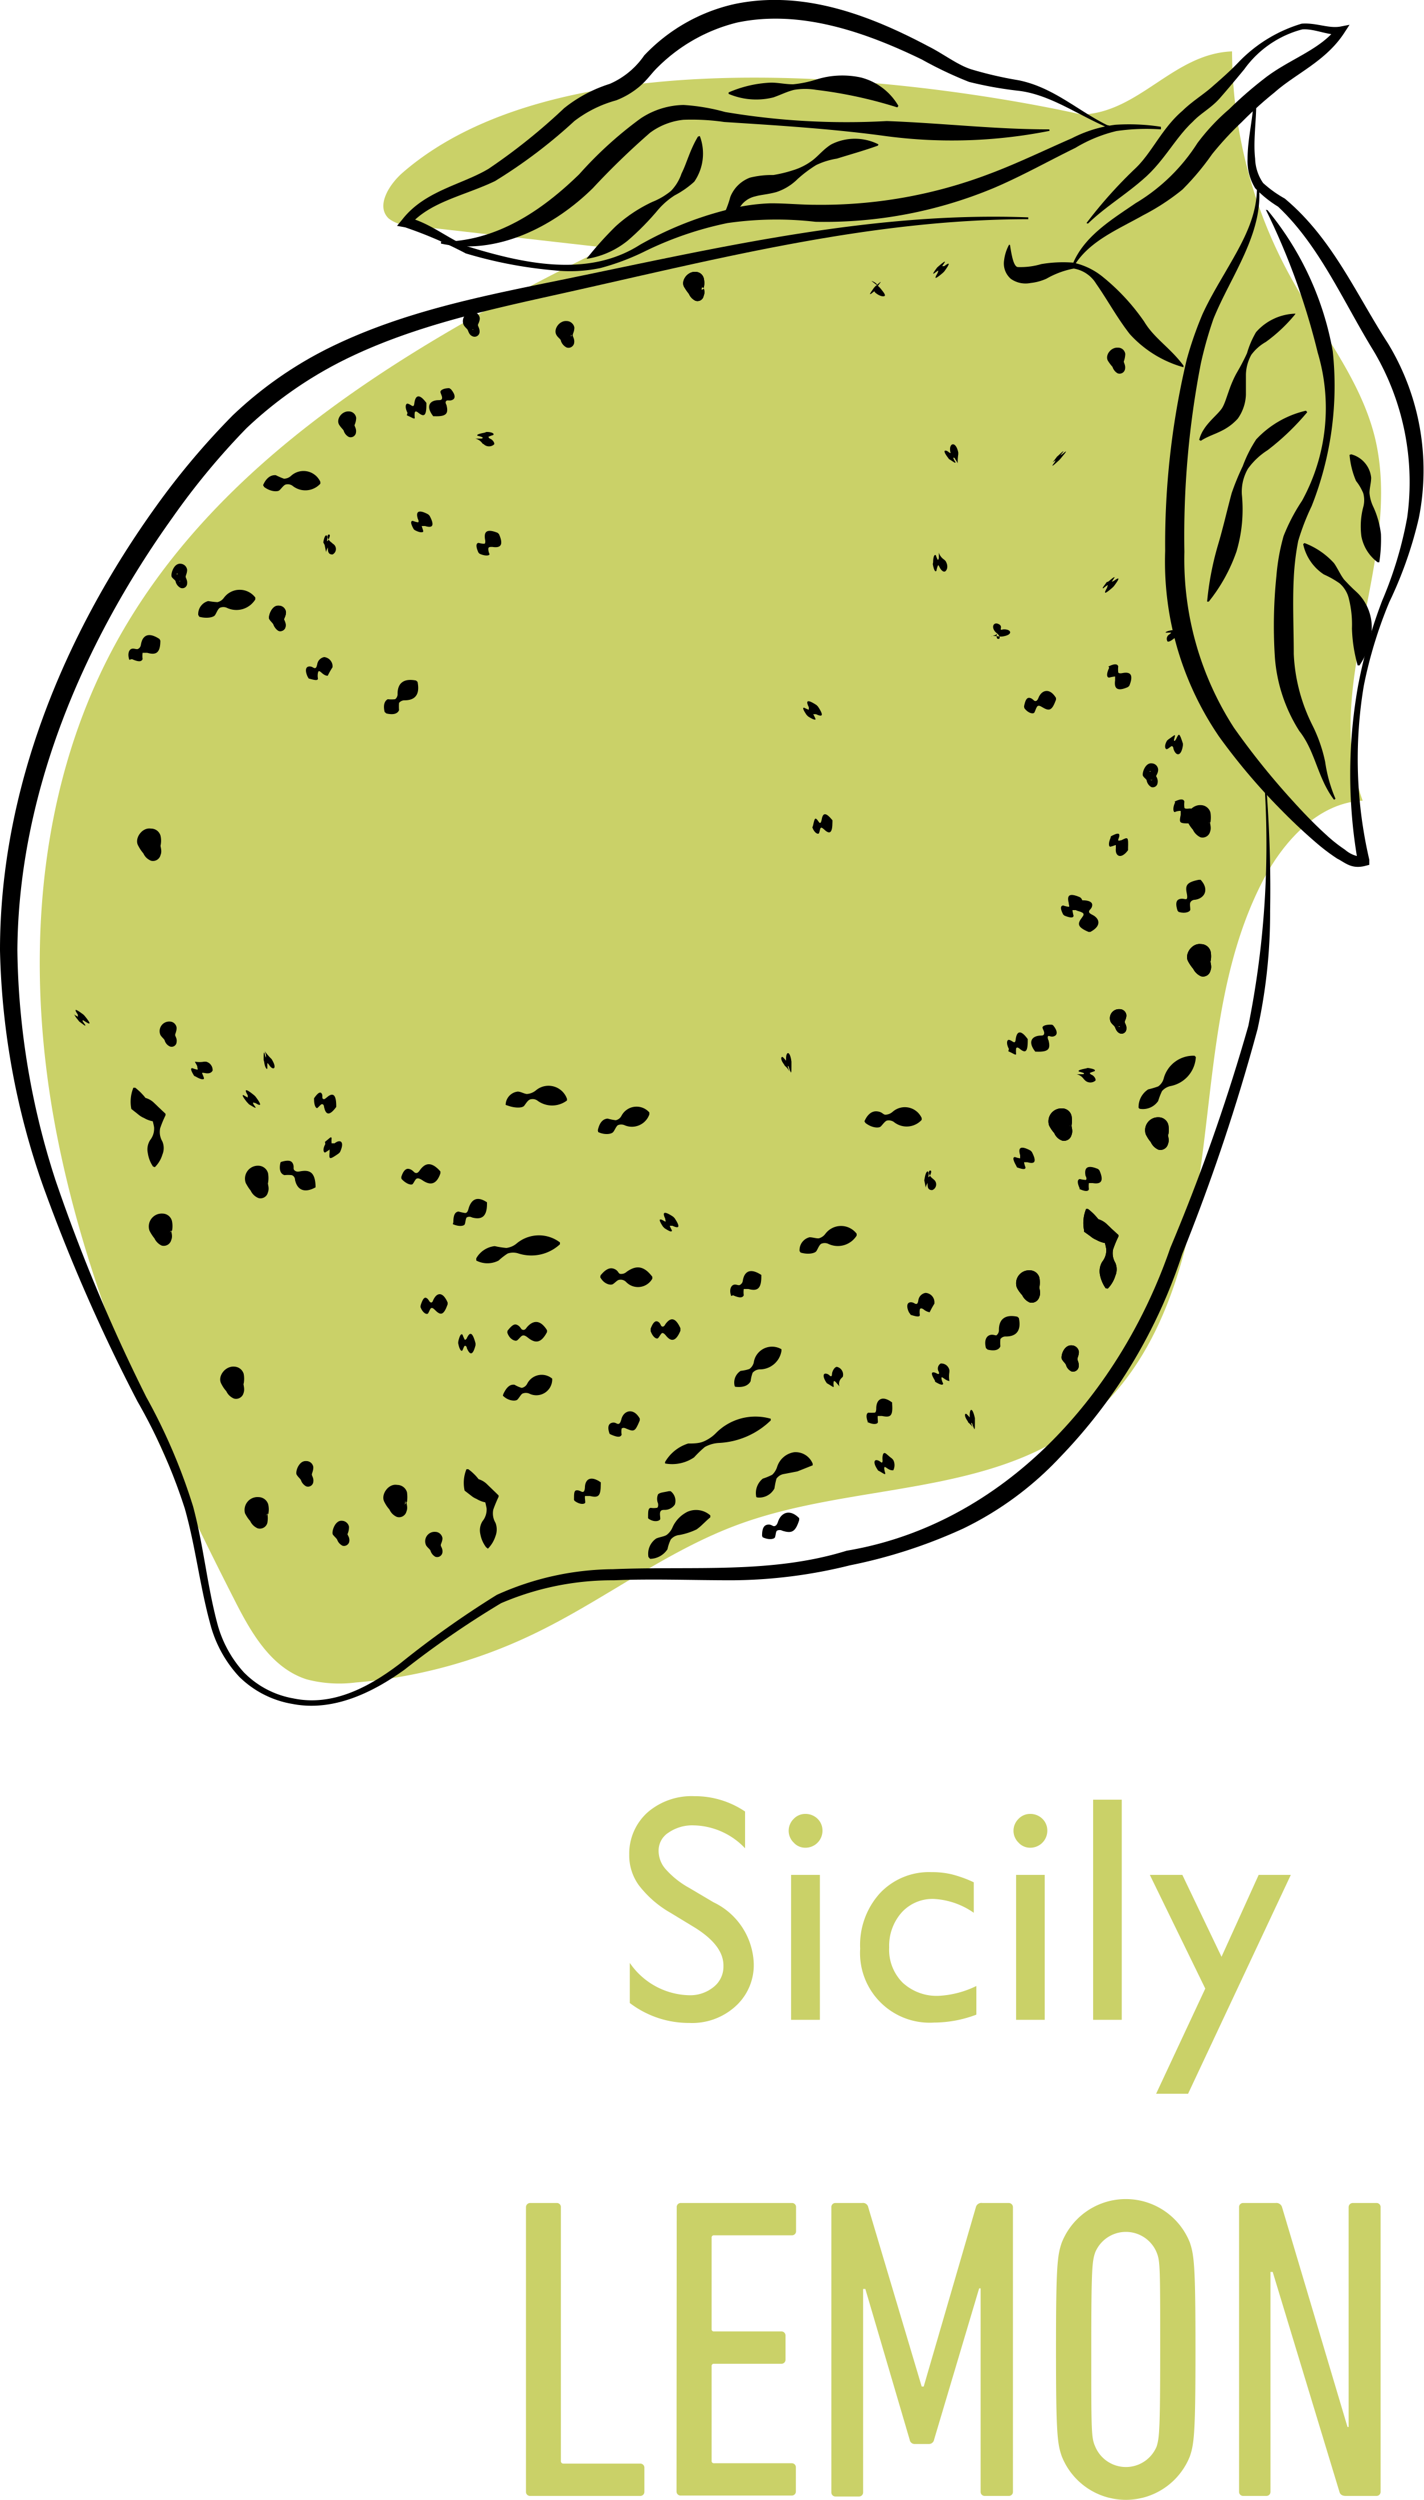 <svg xmlns="http://www.w3.org/2000/svg" viewBox="0 0 77.08 135.25"><defs><style>.cls-1{fill:#cad168;}</style></defs><g id="Layer_2" data-name="Layer 2"><g id="Ingredients_Map" data-name="Ingredients Map"><path class="cls-1" d="M74.41,23.62c-.79-3.14-2.93-5.72-4.5-8.54a25.48,25.48,0,0,1-3.22-12.3c-3.18.12-5,3.3-8.14,3.42,0,0-26-6.15-36.73,3.12-.76.65-1.5,1.84-.77,2.51a1.81,1.81,0,0,0,1.07.36L32.8,13.4C22.33,18.57,11.56,24.84,6.08,35.15c-4.21,7.94-4.73,17.44-3,26.26s5.5,17.08,9.58,25.09c.91,1.8,2,3.74,3.94,4.36a6.94,6.94,0,0,0,2.65.17,27.37,27.37,0,0,0,9.5-2.56c3.85-1.82,7.25-4.54,11.25-6,6.18-2.26,13.6-1.48,18.74-5.58,4.1-3.28,5.59-8.8,6.29-14s.92-10.63,3.35-15.28c1.12-2.13,3-4.18,5.38-4.29C71.48,37.07,76,30.06,74.41,23.62Z"/><path class="cls-1" d="M37.61,104.29l-1.3-.79A5.75,5.75,0,0,1,34.58,102a2.75,2.75,0,0,1-.52-1.66,3,3,0,0,1,1-2.29,3.65,3.65,0,0,1,2.53-.87,4.85,4.85,0,0,1,2.74.83V100a3.93,3.93,0,0,0-2.77-1.24,2.27,2.27,0,0,0-1.37.39,1.15,1.15,0,0,0-.54,1,1.5,1.5,0,0,0,.4,1,4.78,4.78,0,0,0,1.27,1l1.3.77a3.82,3.82,0,0,1,2.18,3.31,3,3,0,0,1-1,2.33,3.49,3.49,0,0,1-2.49.89,5.27,5.27,0,0,1-3.22-1.08v-2.17a4,4,0,0,0,3.2,1.75,2,2,0,0,0,1.33-.44,1.4,1.4,0,0,0,.54-1.12C39.18,105.63,38.65,104.94,37.61,104.29Z"/><path class="cls-1" d="M43.59,98.14a.93.93,0,0,1,.66.26.88.88,0,0,1,.27.65.92.92,0,0,1-.93.92.84.84,0,0,1-.63-.28.89.89,0,0,1-.27-.64.9.9,0,0,1,.27-.64A.86.86,0,0,1,43.59,98.14Zm-.77,3.3h1.56v7.84H42.82Z"/><path class="cls-1" d="M52.85,107.45V109a6.52,6.52,0,0,1-2.29.43,3.77,3.77,0,0,1-4-4,4.17,4.17,0,0,1,1.07-3,3.65,3.65,0,0,1,2.8-1.14,4.49,4.49,0,0,1,1.09.12,6.55,6.55,0,0,1,1.19.43v1.65a4.13,4.13,0,0,0-2.18-.75,2.25,2.25,0,0,0-1.73.74,2.72,2.72,0,0,0-.67,1.88,2.52,2.52,0,0,0,.73,1.91,2.71,2.71,0,0,0,2,.71A5.24,5.24,0,0,0,52.85,107.45Z"/><path class="cls-1" d="M55.76,98.14a.93.93,0,0,1,.66.26.88.88,0,0,1,.27.65.92.92,0,0,1-.93.92.84.84,0,0,1-.63-.28.89.89,0,0,1-.27-.64.9.9,0,0,1,.27-.64A.86.86,0,0,1,55.76,98.14Zm-.76,3.3h1.55v7.84H55Z"/><path class="cls-1" d="M59.17,97.37h1.55v11.91H59.17Z"/><path class="cls-1" d="M68.13,101.44h1.74l-5.56,11.84H62.58l2.66-5.69-3-6.15H64l2.12,4.43Z"/><path class="cls-1" d="M28.47,119.43a.23.23,0,0,1,.24-.24h1.42a.22.22,0,0,1,.23.24v13.72a.13.13,0,0,0,.14.14h4.15a.22.22,0,0,1,.23.23v1.29a.22.22,0,0,1-.23.23H28.71a.22.22,0,0,1-.24-.23Z"/><path class="cls-1" d="M36.63,119.43a.22.22,0,0,1,.23-.24h6a.22.22,0,0,1,.23.24v1.28a.22.22,0,0,1-.23.23H38.66a.12.12,0,0,0-.14.14V126a.12.12,0,0,0,.14.14h3.63a.22.22,0,0,1,.23.23v1.29a.22.22,0,0,1-.23.23H38.66a.12.12,0,0,0-.14.14v5.1a.12.12,0,0,0,.14.14h4.19a.22.22,0,0,1,.23.23v1.29a.22.22,0,0,1-.23.23h-6a.22.22,0,0,1-.23-.23Z"/><path class="cls-1" d="M45,119.43a.22.22,0,0,1,.23-.24h1.44a.29.29,0,0,1,.33.24l2.89,9.69H50l2.82-9.69a.31.31,0,0,1,.35-.24h1.42a.23.23,0,0,1,.24.24v15.38a.22.22,0,0,1-.24.23H53.31a.22.22,0,0,1-.23-.23v-11H53L50.56,132a.28.28,0,0,1-.27.23h-.77a.27.27,0,0,1-.28-.23l-2.4-8.16h-.12v11a.22.22,0,0,1-.23.23H45.23a.22.22,0,0,1-.23-.23Z"/><path class="cls-1" d="M57.47,132.89c-.24-.69-.31-1.28-.31-5.77s.07-5.08.31-5.78a3.73,3.73,0,0,1,6.94,0c.23.7.3,1.28.3,5.78s-.07,5.08-.3,5.77a3.73,3.73,0,0,1-6.94,0Zm5.14-.53c.14-.47.19-.82.19-5.24s0-4.78-.19-5.25a1.8,1.8,0,0,0-3.33,0c-.16.47-.21.82-.21,5.25s0,4.77.21,5.24a1.8,1.8,0,0,0,3.33,0Z"/><path class="cls-1" d="M67.07,119.43a.22.22,0,0,1,.23-.24h1.75a.32.32,0,0,1,.35.24l3.54,11.88H73V119.43a.23.23,0,0,1,.24-.24H74.5a.22.22,0,0,1,.23.24v15.38a.22.22,0,0,1-.23.23H72.85c-.19,0-.31-.07-.35-.23l-3.61-11.89h-.12v11.89a.22.22,0,0,1-.23.23H67.3a.22.22,0,0,1-.23-.23Z"/><path d="M68.57,42.9c.15,2.12.22,4.26.18,6.4a29.25,29.25,0,0,1-.68,6.38A107.63,107.63,0,0,1,64,67.83a28.54,28.54,0,0,1-6.61,11,17.8,17.8,0,0,1-5.23,3.86,27.72,27.72,0,0,1-6.15,2,27,27,0,0,1-6.39.81c-2.15,0-4.28-.09-6.39,0a15.24,15.24,0,0,0-6.11,1.24,50.72,50.72,0,0,0-5.23,3.6c-1.71,1.23-3.85,2.28-6.06,1.85a5.36,5.36,0,0,1-2.89-1.48,6.66,6.66,0,0,1-1.56-2.85c-.57-2.09-.8-4.21-1.38-6.25a30.32,30.32,0,0,0-2.56-5.79A95.14,95.14,0,0,1,2.3,64.08,40.93,40.93,0,0,1,0,51.42c0-8.71,3.45-17.06,8.43-24a40.78,40.78,0,0,1,4.17-4.95A21.23,21.23,0,0,1,18,18.73c3.93-1.9,8.19-2.73,12.35-3.58,8.31-1.7,16.74-3.72,25.31-3.39v.1c-8.55,0-16.85,2.15-25.16,4-4.15.92-8.34,1.82-12.08,3.72a21.83,21.83,0,0,0-5.08,3.59,39.3,39.3,0,0,0-4,4.83C4.44,34.85,1,43,.94,51.42A41.79,41.79,0,0,0,3,63.84,93.94,93.94,0,0,0,7.92,75.59a31.31,31.31,0,0,1,2.53,5.91c.56,2.08.76,4.23,1.29,6.25a6.35,6.35,0,0,0,1.45,2.72,4.94,4.94,0,0,0,2.69,1.42C18,92.34,20,91.27,21.66,90a51.79,51.79,0,0,1,5.23-3.71,15.52,15.52,0,0,1,6.3-1.39c4.3-.18,8.55.27,12.64-1,8.52-1.43,14.79-8.46,17.52-16.39a105.85,105.85,0,0,0,4.22-12,49.7,49.7,0,0,0,.9-12.67Z"/><path d="M54.67,13.25c.08.52.19,1.19.43,1.2a4,4,0,0,0,1.26-.16,7,7,0,0,1,1.73-.08,3.79,3.79,0,0,1,1.59.76,11.5,11.5,0,0,1,2.26,2.44c.53.89,1.42,1.42,2.12,2.37l0,.09a6.15,6.15,0,0,1-2.91-1.8c-.7-.9-1.2-1.84-1.81-2.71a1.76,1.76,0,0,0-1.22-.83,4.79,4.79,0,0,0-1.48.55,2.8,2.8,0,0,1-.85.23,1.38,1.38,0,0,1-1.07-.22,1.1,1.1,0,0,1-.37-1,2.36,2.36,0,0,1,.27-.85Z"/><path d="M57.91,60.89a.45.45,0,1,1-.45-.44.45.45,0,0,1,.45.44"/><path d="M58,60.89c0,.12.09.29,0,.52a.42.42,0,0,1-.51.3.72.72,0,0,1-.42-.4,2,2,0,0,1-.28-.41.7.7,0,0,1,.69-.93.52.52,0,0,1,.52.4,1.33,1.33,0,0,1,0,.52m-.09,0c0-.11-.19-.17-.3-.1s-.11.13-.1.14,0-.12-.2,0-.09.18,0,.21.21-.07.21-.14,0,0,.12,0,.3,0,.28-.12"/><path d="M62.54,42a.2.2,0,0,1-.21.2.21.21,0,0,1-.22-.2.22.22,0,1,1,.43,0"/><path d="M62.58,42s.12.17.08.36a.26.26,0,0,1-.35.22.54.54,0,0,1-.24-.34c0-.08-.13-.14-.2-.26s.11-.72.47-.68a.36.36,0,0,1,.35.34c0,.19-.11.31-.11.36m-.09,0c0-.06-.16-.06-.23,0s0,.2.06.22.25-.26,0-.27-.12,0-.09,0,.1-.15.06-.21-.11,0,0,.11.23.12.21.06"/><path d="M60.79,19.55a.28.28,0,0,1-.27.27.27.27,0,0,1-.28-.27.26.26,0,0,1,.28-.26.27.27,0,0,1,.27.26"/><path d="M60.83,19.56c0,.07.1.2.07.39a.3.3,0,0,1-.4.25.6.6,0,0,1-.28-.35,2.28,2.28,0,0,1-.23-.3c-.21-.3.13-.77.52-.74a.39.39,0,0,1,.4.34,1.32,1.32,0,0,1-.08.41m-.09,0c0-.08-.17-.08-.24,0s0,.17,0,.19.16-.21,0-.21-.11.07-.06.08.13-.13.1-.19-.11,0,0,.09.25.09.23,0"/><path d="M58.27,73.54a.29.29,0,0,1-.28.28.28.28,0,0,1-.26-.28.27.27,0,0,1,.26-.27.28.28,0,0,1,.28.27"/><path d="M58.32,73.54c0,.07.1.21.07.4a.31.31,0,0,1-.39.26.56.56,0,0,1-.3-.36c-.05-.1-.14-.16-.22-.3s.09-.78.53-.75a.4.4,0,0,1,.39.35c0,.2-.09.33-.08.4m-.09,0c0-.07-.17-.07-.25,0s0,.18,0,.19.18-.22,0-.21-.11.09-.06.1.12-.13.08-.2-.09,0,0,.09.25.09.24,0"/><path d="M21.93,81.26a.43.43,0,0,1-.44.43.44.44,0,0,1-.45-.43.45.45,0,0,1,.45-.44.44.44,0,0,1,.44.44"/><path d="M22,81.26c0,.12.09.3,0,.52a.41.41,0,0,1-.52.29.78.78,0,0,1-.4-.4,1.8,1.8,0,0,1-.28-.42c-.2-.38.22-1,.7-.91a.55.55,0,0,1,.53.4,1.8,1.8,0,0,1,0,.52m-.09,0c0-.11-.19-.17-.3-.1s-.1.13-.1.14,0-.13-.2,0-.1.17,0,.2.2-.08.22-.14,0,0,.12.05.29,0,.28-.11"/><path d="M23.81,83.61a.24.24,0,0,1-.24.24.24.24,0,1,1,0-.48.24.24,0,0,1,.24.24"/><path d="M23.86,83.61c0,.06.11.18.09.37a.29.29,0,0,1-.38.25.56.56,0,0,1-.27-.34c-.05-.09-.14-.14-.23-.27a.51.51,0,0,1,.49-.74.4.4,0,0,1,.39.34c0,.19-.1.32-.09.39m-.09,0c0-.07-.17-.07-.24,0s0,.18,0,.2a.12.12,0,1,0,0-.24c-.08,0-.11.07-.07.07s.12-.13.07-.2-.12,0,0,.1.24.09.23,0"/><path d="M9.44,56a.25.25,0,0,1-.26.24A.25.25,0,0,1,8.94,56a.26.26,0,0,1,.24-.25.26.26,0,0,1,.26.25"/><path d="M9.48,56c0,.06.11.19.08.37a.27.27,0,0,1-.36.25.52.52,0,0,1-.29-.34c-.05-.09-.13-.14-.22-.27a.52.52,0,0,1,.5-.74.38.38,0,0,1,.37.34c0,.19-.08.32-.08.39m-.09,0c0-.07-.17-.06-.23,0s0,.18,0,.2.18-.21,0-.24-.12.07-.07.07.12-.13.06-.2-.1,0,0,.1.25.09.23,0"/><path d="M8.65,45.75a.44.44,0,0,1-.45.44.44.44,0,1,1,0-.88.44.44,0,0,1,.45.44"/><path d="M8.69,45.75c0,.11.09.29,0,.51a.42.42,0,0,1-.51.31.75.75,0,0,1-.42-.4,2,2,0,0,1-.28-.42c-.22-.37.2-1,.69-.92a.53.53,0,0,1,.52.39,1.22,1.22,0,0,1,0,.53m-.09,0c0-.12-.19-.18-.29-.1s-.1.13-.11.14,0-.14-.19,0A.12.12,0,0,0,8,46c.09,0,.2-.08.21-.15s0,0,.12,0,.3,0,.28-.11"/><path d="M38,15.54a.36.36,0,0,1-.71,0,.36.36,0,0,1,.71,0"/><path d="M38.09,15.54c0,.09.09.25,0,.46a.34.34,0,0,1-.45.27.73.73,0,0,1-.35-.37,3.14,3.14,0,0,1-.25-.36c-.21-.33.16-.86.6-.83a.46.46,0,0,1,.46.37,1.11,1.11,0,0,1,0,.46m-.09,0c0-.09-.18-.12-.27,0s-.08.16,0,.17.08-.17-.11-.13-.11.13,0,.15.17-.1.16-.17-.06,0,.05.07.27.05.26-.05"/><path d="M16.84,79.78a.26.26,0,0,1-.27.26.25.25,0,0,1-.26-.26.26.26,0,0,1,.26-.25.27.27,0,0,1,.27.25"/><path d="M16.88,79.78c0,.07.11.2.08.39a.29.29,0,0,1-.38.25.58.58,0,0,1-.29-.34c-.06-.1-.14-.15-.23-.29s.11-.77.51-.74a.38.38,0,0,1,.39.33c0,.2-.08.33-.08.4m-.09,0c0-.07-.17-.06-.24,0s0,.18,0,.19a.12.12,0,1,0,0-.23c-.08,0-.11.08-.07.09s.12-.14.08-.2-.1,0,0,.09.25.09.23,0"/><path d="M14.43,81.88a.43.43,0,0,1-.46.43.44.44,0,0,1-.45-.43.46.46,0,0,1,.45-.45.45.45,0,0,1,.46.45"/><path d="M14.47,81.88a1.37,1.37,0,0,1,0,.52.42.42,0,0,1-.52.29.8.8,0,0,1-.41-.4,1.8,1.8,0,0,1-.28-.42A.7.7,0,0,1,14,81a.55.55,0,0,1,.52.4,1.22,1.22,0,0,1,0,.53m-.09,0c0-.12-.19-.17-.29-.11s-.11.13-.12.15,0-.13-.2,0a.11.11,0,0,0,0,.2c.09,0,.21-.07.21-.14s0,0,.13,0,.3,0,.28-.11"/><path d="M18.77,83a.25.25,0,0,1-.26.25.25.25,0,0,1,0-.49.25.25,0,0,1,.26.24"/><path d="M18.81,83c0,.06.12.18.1.37a.29.29,0,0,1-.37.26.59.59,0,0,1-.29-.33c-.06-.1-.14-.15-.23-.27s.1-.78.48-.75a.4.4,0,0,1,.39.32.93.93,0,0,1-.08.4m-.09,0c0-.07-.17-.06-.23,0s0,.18,0,.2.21-.25,0-.25-.11.08-.07.08.1-.14.06-.2-.1,0,0,.1.25.09.23,0"/><path d="M13.13,74.86a.45.45,0,0,1-.9,0,.45.45,0,0,1,.9,0"/><path d="M13.18,74.86c0,.12.08.3,0,.52a.42.42,0,0,1-.51.29.79.79,0,0,1-.42-.4,1.8,1.8,0,0,1-.28-.42c-.2-.39.22-.95.71-.91a.55.55,0,0,1,.51.39,1.41,1.41,0,0,1,0,.53m-.09,0c0-.11-.19-.16-.3-.09s-.11.12-.12.14,0-.14-.19,0-.1.17,0,.2.21-.07.22-.14,0,0,.12,0,.3,0,.29-.1"/><path d="M9.23,66.58a.45.45,0,0,1-.89,0,.45.45,0,1,1,.89,0"/><path d="M9.27,66.58c0,.11.09.29,0,.51a.42.42,0,0,1-.52.3A.81.81,0,0,1,8.36,67a2.19,2.19,0,0,1-.27-.42.7.7,0,0,1,.71-.92.53.53,0,0,1,.51.41,1.37,1.37,0,0,1,0,.53m-.09,0c0-.12-.18-.18-.29-.11s-.11.12-.11.14,0-.14-.19,0a.12.12,0,0,0,0,.21c.09,0,.2-.08.21-.14s0,0,.12,0,.3,0,.28-.1"/><path d="M14.45,64a.44.44,0,0,1-.44.44.44.44,0,1,1,0-.88.44.44,0,0,1,.44.44"/><path d="M14.5,64c0,.12.09.29,0,.52a.41.41,0,0,1-.51.3.79.79,0,0,1-.42-.4,2.55,2.55,0,0,1-.27-.42.7.7,0,0,1,.69-.93.55.55,0,0,1,.52.41,1.56,1.56,0,0,1,0,.52m-.09,0c0-.11-.19-.17-.3-.1s-.1.13-.1.14,0-.13-.2,0a.12.12,0,0,0,0,.21c.09,0,.2-.07.21-.14s0,0,.11,0,.3,0,.29-.12"/><path d="M56.22,69.65a.45.45,0,0,1-.9,0,.45.45,0,0,1,.9,0"/><path d="M56.26,69.65c0,.11.09.29,0,.51a.43.43,0,0,1-.52.31.8.8,0,0,1-.41-.4,1.65,1.65,0,0,1-.29-.41.7.7,0,0,1,.69-.93.54.54,0,0,1,.53.39,1.4,1.4,0,0,1,0,.53m-.09,0c0-.12-.18-.17-.29-.1s-.12.13-.11.15,0-.13-.21,0a.12.12,0,0,0,0,.21c.08,0,.2-.08.21-.14s0,0,.12,0,.3,0,.28-.11"/><path d="M60.83,55.3a.23.23,0,0,1-.22.23.24.24,0,0,1-.23-.23.23.23,0,0,1,.23-.22.22.22,0,0,1,.22.22"/><path d="M60.88,55.3c0,.06.11.18.09.36a.26.26,0,0,1-.35.25c-.18-.07-.23-.26-.27-.34s-.13-.13-.22-.26a.49.49,0,0,1,.47-.71.36.36,0,0,1,.37.33c0,.19-.1.31-.09.37m-.09,0c0-.06-.17,0-.23.06s0,.19,0,.2a.13.13,0,1,0,0-.26c-.08,0-.11.06-.08.06s.12-.14.05-.21-.12,0,0,.11.24.1.23,0"/><path d="M63.18,61.38a.45.45,0,0,1-.45.44.45.45,0,0,1,0-.89.45.45,0,0,1,.45.45"/><path d="M63.22,61.38c0,.12.09.3,0,.52a.42.42,0,0,1-.52.3.81.81,0,0,1-.41-.41,1.9,1.9,0,0,1-.27-.42.7.7,0,0,1,.7-.92.54.54,0,0,1,.52.41,1.29,1.29,0,0,1,0,.52m-.09,0c0-.11-.19-.17-.3-.11s-.11.13-.1.15,0-.14-.19,0-.1.17,0,.2.2-.07.21-.14,0,0,.11.05.31,0,.29-.11"/><path d="M65.48,52a.45.45,0,0,1-.45.44.44.44,0,1,1,.45-.44"/><path d="M65.52,52c0,.12.09.3,0,.52a.41.41,0,0,1-.51.3.86.86,0,0,1-.42-.4,2.42,2.42,0,0,1-.28-.41c-.21-.39.21-1,.7-.93a.54.54,0,0,1,.52.4,1.33,1.33,0,0,1,0,.52m-.09,0c0-.11-.18-.16-.29-.09s-.12.12-.11.14,0-.13-.2,0-.09.18,0,.21.19-.08.21-.15,0,0,.12.05.3,0,.28-.11"/><path d="M19.15,23a.27.27,0,0,1-.53,0,.27.27,0,0,1,.53,0"/><path d="M19.19,23c0,.07.11.2.08.39a.29.29,0,0,1-.39.25.57.57,0,0,1-.28-.35c-.06-.09-.14-.15-.23-.29-.2-.29.11-.76.51-.74a.4.4,0,0,1,.4.35,1,1,0,0,1-.09.39m-.09,0c0-.06-.17-.07-.24,0s0,.18,0,.2a.12.12,0,1,0,0-.23c-.08,0-.11.08-.07.08s.13-.12.09-.19-.11,0,0,.1.25.08.23,0"/><path d="M25.82,17.59a.24.24,0,0,1-.23.24.26.26,0,0,1-.24-.24.25.25,0,0,1,.24-.23.23.23,0,0,1,.23.23"/><path d="M25.87,17.59c0,.06.1.19.09.37a.27.27,0,0,1-.37.24c-.19-.07-.23-.26-.27-.34s-.13-.13-.22-.27a.51.51,0,0,1,.48-.72.39.39,0,0,1,.39.35c0,.18-.1.31-.1.37m-.09,0c0-.06-.17-.06-.24.05s0,.18.05.2.19-.2,0-.25-.11.06-.07.06.12-.13.06-.2-.13,0,0,.11.24.09.23,0"/><path d="M30.91,18.14a.3.3,0,0,1-.29.29.3.3,0,0,1-.29-.29.3.3,0,0,1,.29-.29.29.29,0,0,1,.29.29"/><path d="M31,18.14c0,.07.11.21.08.4a.31.31,0,0,1-.41.26.62.62,0,0,1-.31-.36c0-.09-.15-.16-.23-.3-.2-.3.13-.8.54-.77a.43.43,0,0,1,.42.35c0,.21-.09.34-.09.42m-.09,0c0-.08-.17-.09-.25,0s0,.18,0,.2.16-.21,0-.2-.11.09-.06.1.14-.12.1-.19-.09,0,0,.09.26.08.24,0"/><path d="M65.45,44.49a.44.44,0,0,1-.44.43.44.44,0,1,1,.44-.43"/><path d="M65.5,44.49c0,.11.08.3,0,.51a.42.42,0,0,1-.52.3.85.85,0,0,1-.41-.41,1.8,1.8,0,0,1-.28-.42c-.19-.39.23-.94.71-.91a.55.55,0,0,1,.52.4,1.65,1.65,0,0,1,0,.53m-.09,0c0-.12-.19-.17-.3-.11s-.11.13-.1.15,0-.13-.21-.05-.1.17,0,.2.21-.07.22-.14,0,0,.12.05.3,0,.29-.1"/><path d="M10,31.21a.24.24,0,0,1-.23.23.23.23,0,0,1-.23-.23A.22.22,0,0,1,9.77,31a.22.22,0,0,1,.23.22"/><path d="M10.05,31.21c0,.06.1.18.08.36a.26.26,0,0,1-.35.24.52.52,0,0,1-.27-.33c0-.09-.13-.14-.21-.26s.09-.75.47-.72a.38.38,0,0,1,.36.33c0,.19-.09.32-.08.38m-.1,0c0-.06-.16-.05-.22.06s0,.19,0,.2.22-.24,0-.26-.11.06-.08.06.11-.14,0-.21-.11,0,0,.11.24.1.22,0"/><path d="M15.34,33.51a.25.25,0,0,1-.25.24.24.24,0,0,1-.26-.24.25.25,0,0,1,.26-.26.26.26,0,0,1,.25.26"/><path d="M15.38,33.51c0,.06.11.19.08.38a.29.29,0,0,1-.39.24.68.68,0,0,1-.27-.35c-.05-.09-.14-.15-.22-.28s.12-.76.5-.73a.39.39,0,0,1,.4.35c0,.2-.1.32-.1.39m-.09,0c0-.07-.17-.08-.24,0s0,.19,0,.2.19-.22,0-.22-.12.06-.07.07a.18.18,0,0,0,.08-.2c0-.07-.11,0,0,.1s.25.09.23,0"/><path d="M26.31,83.71A1.66,1.66,0,0,1,26,83a.92.92,0,0,1,.12-.7,1,1,0,0,0,.22-.69,4.38,4.38,0,0,0-.19-.71l.34.41a1.44,1.44,0,0,1-.69-.21,1.16,1.16,0,0,1-.3-.18l-.35-.27v0a1.93,1.93,0,0,1,.1-1.16h.1a2.77,2.77,0,0,1,.76.84l-.34-.33a1.09,1.09,0,0,1,.61.32l.26.25.35.34,0,.07a6.91,6.91,0,0,0-.29.7,1,1,0,0,0,.12.71,1,1,0,0,1,0,.72,1.7,1.7,0,0,1-.41.68Z"/><path d="M8.28,63.11A1.75,1.75,0,0,1,8,62.38a.93.93,0,0,1,.13-.7,1,1,0,0,0,.21-.7,5,5,0,0,0-.19-.71l.34.42a1.45,1.45,0,0,1-.69-.2,1.12,1.12,0,0,1-.31-.19L7.11,60V60a2,2,0,0,1,.11-1.15h.1a3.1,3.1,0,0,1,.76.85l-.35-.33a1.1,1.1,0,0,1,.62.31l.25.24.36.34,0,.08a6.07,6.07,0,0,0-.29.7,1,1,0,0,0,.12.72.92.92,0,0,1,0,.71,1.59,1.59,0,0,1-.41.68Z"/><path d="M59.85,69.7a1.89,1.89,0,0,1-.31-.73,1,1,0,0,1,.12-.7,1,1,0,0,0,.22-.7,4.55,4.55,0,0,0-.19-.7l.34.41a1.52,1.52,0,0,1-.69-.2,1.12,1.12,0,0,1-.31-.19l-.35-.25v-.08a2,2,0,0,1,.11-1.15h.1a2.93,2.93,0,0,1,.76.85l-.34-.33a1.17,1.17,0,0,1,.61.31l.25.24.37.34,0,.08a6.07,6.07,0,0,0-.29.7,1,1,0,0,0,.12.72.88.88,0,0,1,0,.71,1.68,1.68,0,0,1-.41.69Z"/><path d="M57.91,60.89a.45.45,0,1,1-.45-.44.45.45,0,0,1,.45.44"/><path d="M58,60.89c0,.12.09.29,0,.52a.42.42,0,0,1-.51.3.72.72,0,0,1-.42-.4,2,2,0,0,1-.28-.41.7.7,0,0,1,.69-.93.52.52,0,0,1,.52.4,1.33,1.33,0,0,1,0,.52m-.09,0c0-.11-.19-.17-.3-.1s-.11.13-.1.14,0-.12-.2,0-.09.18,0,.21.21-.07.21-.14,0,0,.12,0,.3,0,.28-.12"/><path d="M58.27,73.54a.29.29,0,0,1-.28.28.28.28,0,0,1-.26-.28.27.27,0,0,1,.26-.27.28.28,0,0,1,.28.27"/><path d="M58.32,73.54c0,.07.1.21.07.4a.31.31,0,0,1-.39.26.56.56,0,0,1-.3-.36c-.05-.1-.14-.16-.22-.3s.09-.78.53-.75a.4.4,0,0,1,.39.35c0,.2-.09.33-.08.4m-.09,0c0-.07-.17-.07-.25,0s0,.18,0,.19.18-.22,0-.21-.11.09-.06.1.12-.13.08-.2-.09,0,0,.09.25.09.24,0"/><path d="M38,15.54a.36.36,0,0,1-.71,0,.36.36,0,0,1,.71,0"/><path d="M38.09,15.54c0,.09.09.25,0,.46a.34.34,0,0,1-.45.27.73.73,0,0,1-.35-.37,3.14,3.14,0,0,1-.25-.36c-.21-.33.16-.86.6-.83a.46.46,0,0,1,.46.37,1.11,1.11,0,0,1,0,.46m-.09,0c0-.09-.18-.12-.27,0s-.08.16,0,.17.08-.17-.11-.13-.11.13,0,.15.17-.1.16-.17-.06,0,.05.07.27.05.26-.05"/><path d="M56.22,69.65a.45.45,0,0,1-.9,0,.45.45,0,0,1,.9,0"/><path d="M56.26,69.65c0,.11.09.29,0,.51a.43.43,0,0,1-.52.31.8.8,0,0,1-.41-.4,1.65,1.65,0,0,1-.29-.41.7.7,0,0,1,.69-.93.54.54,0,0,1,.53.39,1.4,1.4,0,0,1,0,.53m-.09,0c0-.12-.18-.17-.29-.1s-.12.13-.11.15,0-.13-.21,0a.12.12,0,0,0,0,.21c.08,0,.2-.08.21-.14s0,0,.12,0,.3,0,.28-.11"/><path d="M60.83,55.3a.23.23,0,0,1-.22.23.24.24,0,0,1-.23-.23.23.23,0,0,1,.23-.22.22.22,0,0,1,.22.22"/><path d="M60.88,55.3c0,.06.11.18.09.36a.26.26,0,0,1-.35.25c-.18-.07-.23-.26-.27-.34s-.13-.13-.22-.26a.49.49,0,0,1,.47-.71.36.36,0,0,1,.37.33c0,.19-.1.31-.09.37m-.09,0c0-.06-.17,0-.23.06s0,.19,0,.2a.13.13,0,1,0,0-.26c-.08,0-.11.06-.08.06s.12-.14.05-.21-.12,0,0,.11.24.1.23,0"/><path d="M63.18,61.38a.45.45,0,0,1-.45.44.45.45,0,0,1,0-.89.45.45,0,0,1,.45.45"/><path d="M63.22,61.38c0,.12.09.3,0,.52a.42.42,0,0,1-.52.3.81.81,0,0,1-.41-.41,1.9,1.9,0,0,1-.27-.42.7.7,0,0,1,.7-.92.54.54,0,0,1,.52.41,1.29,1.29,0,0,1,0,.52m-.09,0c0-.11-.19-.17-.3-.11s-.11.13-.1.15,0-.14-.19,0-.1.17,0,.2.2-.07.21-.14,0,0,.11.05.31,0,.29-.11"/><path d="M65.48,52a.45.45,0,0,1-.45.44.44.44,0,1,1,.45-.44"/><path d="M65.52,52c0,.12.09.3,0,.52a.41.41,0,0,1-.51.3.86.86,0,0,1-.42-.4,2.42,2.42,0,0,1-.28-.41c-.21-.39.21-1,.7-.93a.54.54,0,0,1,.52.4,1.33,1.33,0,0,1,0,.52m-.09,0c0-.11-.18-.16-.29-.09s-.12.12-.11.14,0-.13-.2,0-.09.18,0,.21.19-.08.21-.15,0,0,.12.05.3,0,.28-.11"/><path d="M15.34,33.51a.25.25,0,0,1-.25.24.24.24,0,0,1-.26-.24.25.25,0,0,1,.26-.26.26.26,0,0,1,.25.26"/><path d="M15.38,33.51c0,.06.11.19.08.38a.29.29,0,0,1-.39.24.68.68,0,0,1-.27-.35c-.05-.09-.14-.15-.22-.28s.12-.76.5-.73a.39.39,0,0,1,.4.35c0,.2-.1.32-.1.39m-.09,0c0-.07-.17-.08-.24,0s0,.19,0,.2.19-.22,0-.22-.12.06-.07.07a.18.18,0,0,0,.08-.2c0-.07-.11,0,0,.1s.25.09.23,0"/><path d="M59.85,69.7a1.89,1.89,0,0,1-.31-.73,1,1,0,0,1,.12-.7,1,1,0,0,0,.22-.7,4.55,4.55,0,0,0-.19-.7l.34.41a1.52,1.52,0,0,1-.69-.2,1.12,1.12,0,0,1-.31-.19l-.35-.25v-.08a2,2,0,0,1,.11-1.15h.1a2.93,2.93,0,0,1,.76.85l-.34-.33a1.17,1.17,0,0,1,.61.31l.25.24.37.34,0,.08a6.07,6.07,0,0,0-.29.7,1,1,0,0,0,.12.72.88.88,0,0,1,0,.71,1.68,1.68,0,0,1-.41.69Z"/><path d="M61.63,59.94a1.14,1.14,0,0,1,.52-1,4.26,4.26,0,0,0,.54-.16.75.75,0,0,0,.3-.43,1.66,1.66,0,0,1,1.67-1.23l.07.07a1.69,1.69,0,0,1-1.37,1.57.86.86,0,0,0-.46.27,3.79,3.79,0,0,0-.21.54,1,1,0,0,1-1,.42Z"/><path d="M43.28,67.69a.72.72,0,0,1,.54-.75c.17,0,.35.07.5.06a.66.66,0,0,0,.36-.25,1.06,1.06,0,0,1,1.69,0v.1a1.2,1.2,0,0,1-1.53.45.46.46,0,0,0-.4,0c-.11.08-.17.27-.25.39s-.44.2-.85.08Z"/><path d="M40.94,81a1,1,0,0,1,.35-1,3.39,3.39,0,0,0,.51-.21,1,1,0,0,0,.27-.44,1.15,1.15,0,0,1,.92-.78,1,1,0,0,1,1,.62l0,.09-.83.33-.73.14a.61.61,0,0,0-.4.25,4.13,4.13,0,0,0-.11.53.93.93,0,0,1-.92.49Z"/><path d="M41.25,83.09c0-.38.09-.57.3-.6s.27.1.37.08.15-.11.19-.23c.16-.49.63-.73,1.15-.2l0,.1c-.21.67-.42.73-.91.58a.31.31,0,0,0-.3,0c-.06.07-.06.24-.1.35s-.34.16-.67,0Z"/><path d="M47.46,79.45c-.18-.29-.15-.47,0-.45s.21.12.26.13.06-.07.05-.16,0-.31.08-.35.17.1.43.29l.07.08a.6.6,0,0,1,0,.56c-.08,0-.17,0-.33-.11s-.14-.08-.16,0a1.11,1.11,0,0,0,.06.27c0,.11-.1,0-.39-.15Z"/><path d="M47,77c-.14-.34-.11-.52,0-.57a2.38,2.38,0,0,0,.34,0c.07,0,.09-.12.09-.23,0-.47.31-.74.86-.32l0,.08c.05.68-.1.74-.55.65-.1,0-.19,0-.22,0s0,.23,0,.33-.22.17-.56,0Z"/><path d="M35.1,84.24a1,1,0,0,1,.42-1c.18-.08.41-.1.56-.19a1,1,0,0,0,.33-.43,1.72,1.72,0,0,1,.81-.83,1.16,1.16,0,0,1,1.23.2v.1c-.34.29-.5.49-.75.66a3.63,3.63,0,0,1-.93.3.69.69,0,0,0-.46.24,2.21,2.21,0,0,0-.18.53,1.15,1.15,0,0,1-.94.52Z"/><path d="M35.08,82.14c0-.37,0-.53.14-.56a1,1,0,0,0,.33,0c.07,0,.09-.13.07-.24a.62.62,0,0,1,0-.49c.1-.1.26-.1.58-.17h.1a.65.65,0,0,1,.23.72.65.65,0,0,1-.53.29c-.12,0-.22,0-.26.11s0,.25,0,.37-.32.22-.63,0Z"/><path d="M31.07,81.15c0-.36,0-.52.16-.52s.24.1.32.09.1-.11.11-.22c0-.45.29-.7.86-.3l0,.09c0,.67-.13.76-.59.65-.11,0-.2,0-.25,0s0,.23,0,.34-.29.15-.58-.08Z"/><path d="M33,77.58c-.13-.35-.07-.55.12-.6s.26.07.35.06.12-.11.16-.23c.1-.48.65-.69,1-.06v.1c-.26.63-.31.62-.74.44-.1-.05-.19-.05-.24,0a.89.89,0,0,0,0,.33c-.06.15-.22.15-.57,0Z"/><path d="M36,79.1a2.21,2.21,0,0,1,1.25-1c.26,0,.56,0,.81-.1a2.08,2.08,0,0,0,.66-.43,3,3,0,0,1,3-.81l0,.09a4.32,4.32,0,0,1-2.82,1.22,1.77,1.77,0,0,0-.75.22,6.07,6.07,0,0,0-.58.56,2.11,2.11,0,0,1-1.57.33Z"/><path d="M44.71,74.77c-.18-.29-.16-.47,0-.45s.2.13.26.14.06-.07.07-.16.11-.32.25-.35a.43.43,0,0,1,.33.54l-.07.07a.43.43,0,0,0-.11.45l-.18-.21c-.06-.07-.12-.1-.13-.06a.66.66,0,0,0,0,.26c0,.1-.08,0-.37-.16Z"/><path d="M39.77,75a.75.75,0,0,1,.32-.83,2.17,2.17,0,0,0,.47-.1.6.6,0,0,0,.24-.35A1,1,0,0,1,42.3,73l0,.09a1.19,1.19,0,0,1-1.19,1,.53.53,0,0,0-.37.18,2.07,2.07,0,0,0-.11.46c-.13.24-.4.35-.83.3Z"/><path d="M49.2,71c-.15-.32-.1-.52.07-.54s.24.09.32.09.1-.09.12-.2a.47.47,0,0,1,.39-.4.51.51,0,0,1,.48.49l0,.09a5.22,5.22,0,0,0-.26.47.73.73,0,0,1-.33-.16c-.09-.06-.17-.07-.2,0a1,1,0,0,0,0,.3c0,.13-.17.1-.49,0Z"/><path d="M50.6,74.68c-.18-.29-.2-.43-.08-.43s.21.09.27.09.05-.08,0-.17a.32.32,0,0,1,.13-.4.45.45,0,0,1,.47.36v.1a1.5,1.5,0,0,0,0,.49s-.1,0-.28-.13-.14-.06-.15,0a.9.9,0,0,0,.09.26c0,.11-.13.09-.43-.09Z"/><path d="M52.38,76.89c-.2-.27-.16-.44-.07-.39a1.53,1.53,0,0,1,.18.19s0,0,0-.13c0-.36.15-.44.28.17v.1c0,.63,0,.58-.13.25,0-.07-.07-.12-.07-.09a.72.72,0,0,0,.09.24,1.4,1.4,0,0,0-.25-.27Z"/><path d="M53.37,72.94c-.1-.38,0-.61.17-.69s.3,0,.39,0a.34.34,0,0,0,.14-.3c0-.53.29-.86,1-.71l.08.07c.15.72-.17,1-.7,1a.34.34,0,0,0-.3.14,2.29,2.29,0,0,0,0,.39c-.08.2-.31.27-.69.18Z"/><path d="M58.59,48.71c.37,0,.55.1.53.28s-.15.22-.17.31.07.14.17.19c.42.21.51.61-.1.93h-.1c-.63-.27-.61-.45-.33-.81.07-.09.1-.17,0-.23s-.21-.08-.3-.11-.06-.24.17-.52Z"/><path d="M57,55.47c.24.28.25.5.09.58s-.26,0-.33,0-.06.14,0,.25c.11.45,0,.62-.63.6l-.09,0c-.43-.54-.18-.85.27-.87.11,0,.19,0,.21-.11s-.07-.22-.09-.31.15-.19.51-.17Z"/><path d="M58.88,57.78q.49.07.36.18a2.3,2.3,0,0,0-.25.09s0,.06.1.1.24.2.21.31a.42.42,0,0,1-.56,0l-.07-.07a.66.66,0,0,0-.39-.27l.27,0c.09,0,.14,0,.12-.06a1.34,1.34,0,0,0-.26-.08c-.08-.05,0-.1.36-.17Z"/><path d="M63.74,49.27c-.12-.36-.08-.56.09-.62s.27,0,.36,0,.08-.14.06-.26c-.1-.47-.06-.65.64-.79l.1,0c.48.52.22,1-.29,1.08-.13,0-.23.06-.27.15s0,.26,0,.38-.27.24-.63.13Z"/><path d="M60.13,45.25c.31-.17.45-.19.46-.07s-.08.22-.06.28.08,0,.17,0c.36-.18.38-.2.36.44l0,.1c-.39.53-.71.31-.66-.1,0-.1,0-.17,0-.18s-.2.07-.29.09-.13-.17,0-.47Z"/><path d="M63.58,43.37c.32-.16.49-.15.53,0a1.33,1.33,0,0,0,0,.32c0,.06.1.07.21.06.43-.06.73.3.25.8l-.09,0c-.65,0-.66,0-.57-.46,0-.1,0-.19,0-.21s-.21,0-.3.05-.16-.19,0-.52Z"/><path d="M63.25,40c.28-.19.36-.28.35-.19s-.07.22-.05.26.07,0,.11-.08c.16-.33.17-.37.37.24v.1c-.09.62-.38.59-.51.19,0-.09-.05-.16-.1-.15s-.16.13-.25.16-.18-.16,0-.46Z"/><path d="M58.45,64.31c-.15-.32-.14-.49,0-.52a2,2,0,0,0,.31.05c.06,0,.07-.11,0-.22-.08-.42.07-.63.68-.37l.07.07c.27.61.07.76-.36.69-.11,0-.19,0-.21,0a1.24,1.24,0,0,0,0,.31c0,.15-.2.16-.53,0Z"/><path d="M55,63.06c-.17-.31-.19-.45-.06-.46a1.14,1.14,0,0,0,.28.07s0-.08,0-.17c-.12-.39,0-.55.56-.25l.07.07c.3.57.14.67-.24.56-.1,0-.17,0-.18,0a1.21,1.21,0,0,0,.08.28c0,.13-.15.11-.46,0Z"/><path d="M27.25,75.41c.18-.37.36-.52.6-.49a1.65,1.65,0,0,0,.39.17.42.42,0,0,0,.29-.21.88.88,0,0,1,1.36-.29l0,.09a.86.86,0,0,1-1.24.72.47.47,0,0,0-.37,0c-.1.06-.18.24-.28.33s-.5.07-.78-.22Z"/><path d="M24.81,72.56c.08-.33.16-.43.23-.34a1.78,1.78,0,0,0,.12.27s.07,0,.11-.09c.16-.34.3-.36.47.28v.1c-.15.59-.31.53-.47.16,0-.09-.08-.15-.12-.12s-.08.17-.12.24-.16,0-.23-.4Z"/><path d="M27.47,72c.24-.3.37-.4.54-.31s.17.21.26.25.17,0,.25-.13c.32-.37.71-.45,1.09.16v.1c-.33.63-.65.62-1.05.29-.1-.08-.19-.13-.28-.1s-.19.19-.29.26-.41-.05-.53-.42Z"/><path d="M22.77,70.62c.11-.34.2-.46.32-.39s.14.2.21.23.11,0,.16-.14c.18-.38.5-.47.77.15v.1c-.22.62-.39.61-.7.29-.07-.07-.14-.12-.2-.08s-.1.2-.16.28-.28,0-.41-.34Z"/><path d="M25.78,68.08a1.31,1.31,0,0,1,1-.66,4.58,4.58,0,0,0,.63.1,1.07,1.07,0,0,0,.54-.23,1.88,1.88,0,0,1,2.36-.07v.1a2.28,2.28,0,0,1-2.24.5.91.91,0,0,0-.59,0,3.57,3.57,0,0,0-.49.38,1.3,1.3,0,0,1-1.21,0Z"/><path d="M32.51,69c.27-.33.5-.44.73-.35s.21.23.32.27a.43.43,0,0,0,.36-.11c.48-.34.91-.37,1.39.27v.1a.89.89,0,0,1-1.42.18.41.41,0,0,0-.35-.12c-.12,0-.25.17-.37.24s-.48,0-.68-.38Z"/><path d="M39.58,70.12c-.13-.35,0-.57.14-.61s.26.07.35,0,.12-.11.14-.23c.08-.48.39-.7,1-.3l0,.09c0,.7-.25.79-.7.67-.11,0-.2,0-.25,0a1.2,1.2,0,0,0,0,.34c-.07.15-.24.15-.58,0Z"/><path d="M15.2,62.87c.36-.11.56-.1.65.08s0,.28.08.36.16.09.29.07c.5-.1.83,0,.86.77l0,.09c-.63.35-1,.11-1.11-.4,0-.13-.08-.23-.18-.26a1.8,1.8,0,0,0-.39,0c-.21-.06-.31-.29-.22-.67Z"/><path d="M17.59,61.78c.27-.21.33-.31.36-.2a1.38,1.38,0,0,0,0,.28s.08,0,.16,0c.3-.24.57-.11.29.48l-.07.07c-.52.36-.52.32-.49-.07,0-.09,0-.16,0-.15s-.16.12-.23.16-.18-.13,0-.45Z"/><path d="M10.51,58.21c-.18-.29-.21-.42-.1-.42a1.3,1.3,0,0,0,.27.08c.05,0,0-.07,0-.15s-.14-.25-.12-.28a1.32,1.32,0,0,0,.49,0h.1a.47.47,0,0,1,.36.48c-.06.12-.19.18-.4.14s-.16,0-.17,0,.08.18.1.27-.14.1-.44-.08Z"/><path d="M13.35,59.61c-.21-.27-.26-.38-.17-.36a2,2,0,0,0,.23.13s0-.05,0-.12c-.19-.32-.15-.41.35,0l.07.07c.38.5.28.53,0,.35-.08,0-.13-.07-.13,0s.1.16.13.23-.08,0-.35-.16Z"/><path d="M4.22,55.18C4,54.92,4,54.82,4,54.86s.18.13.21.14,0,0,0-.11c-.2-.29-.19-.37.3,0l.07.07c.39.48.32.5,0,.29-.07-.05-.12-.08-.11,0l.15.21c0,.08-.06,0-.33-.19Z"/><path d="M14.27,57.35c0-.34,0-.45.05-.37a.67.67,0,0,0,.08.24s0,0,0-.11c-.07-.36-.2-.33.23.12l.07.07c.34.54.07.64-.13.32-.05-.07-.09-.12-.1-.08l0,.26c0,.09-.13,0-.17-.35Z"/><path d="M17,59.42c.2-.29.33-.37.41-.26s0,.24.07.29.11,0,.19-.06c.3-.27.52-.25.53.4l0,.1c-.38.52-.57.42-.66,0,0-.1-.06-.16-.12-.15s-.16.14-.23.2-.19-.1-.19-.45Z"/><path d="M21.72,63.68c.11-.35.26-.49.45-.43s.22.18.32.21.17-.05.24-.15c.28-.4.63-.48,1.11.07l0,.1c-.22.65-.58.66-1,.36-.11-.07-.21-.11-.29-.07s-.14.21-.21.29-.36,0-.61-.28Z"/><path d="M24.54,66.13c0-.37.08-.56.28-.58a3.47,3.47,0,0,0,.36.08c.1,0,.15-.11.18-.23.14-.49.45-.72,1-.35l0,.09c0,.73-.33.86-.81.73a.29.29,0,0,0-.29,0c-.06.08-.06.25-.1.36s-.32.15-.65,0Z"/><path d="M27.37,59.78a.74.74,0,0,1,.65-.72c.17,0,.35.12.5.13A.86.86,0,0,0,29,59a1.06,1.06,0,0,1,1.69.45l0,.09a1.33,1.33,0,0,1-1.61,0,.45.45,0,0,0-.4-.05c-.13.06-.22.23-.31.34s-.43.14-.85,0Z"/><path d="M32.36,61.15c.09-.41.27-.61.53-.63a2.87,2.87,0,0,0,.44.09.46.46,0,0,0,.31-.24.92.92,0,0,1,1.51-.18l0,.1a1,1,0,0,1-1.34.59.46.46,0,0,0-.37,0c-.1.08-.16.26-.25.37s-.45.17-.81,0Z"/><path d="M35.89,66.37q-.28-.42-.12-.39c.07,0,.19.1.24.11s0-.07,0-.15c-.16-.34-.1-.46.43-.11l.07.07c.35.52.23.58-.11.42-.08,0-.15,0-.15,0a2.72,2.72,0,0,0,.12.25c0,.1-.11.07-.4-.12Z"/><path d="M35.22,71.88c.13-.34.26-.45.4-.37s.13.21.2.25.14,0,.2-.12c.26-.36.53-.4.81.22V72c-.26.63-.53.59-.8.24-.07-.08-.14-.14-.2-.11s-.13.18-.2.26-.27,0-.41-.36Z"/><path d="M46.79,60.67c.17-.39.41-.57.69-.54s.31.17.44.18a.62.62,0,0,0,.39-.15,1,1,0,0,1,1.58.33l0,.1a1.1,1.1,0,0,1-1.51.11.49.49,0,0,0-.38-.07c-.13.06-.22.22-.33.32s-.49.07-.82-.19Z"/><path d="M50.05,63.76c.05-.33.15-.44.2-.35s0,.22,0,.26.06,0,.1-.09.1-.25,0-.25-.12.24.14.44l.08.07a.33.33,0,0,1-.11.55c-.17,0-.24-.08-.25-.27s0-.15,0-.13a1.45,1.45,0,0,0-.1.24c0,.08,0,0-.08-.37Z"/><path d="M57.55,49.48c-.16-.31-.16-.47,0-.49a1.28,1.28,0,0,0,.3.07c.06,0,0-.1,0-.2-.1-.4,0-.58.62-.31l.07.07c.29.59.11.72-.3.62-.1,0-.18,0-.19,0a2,2,0,0,0,.06.3c0,.13-.17.13-.49,0Z"/><path d="M55.43,38.22c.07-.36.16-.5.32-.46s.2.16.28.17.14-.06.18-.17c.16-.42.6-.58.95,0v.1c-.23.62-.37.63-.78.38-.1-.06-.19-.09-.25,0s-.09.22-.14.31-.32.06-.54-.23Z"/><path d="M60,36.06c.32-.16.49-.15.53,0a1.2,1.2,0,0,0,0,.31c0,.06.11.07.21.05.43-.09.64.06.39.68l-.07.07c-.6.27-.76.07-.7-.36,0-.1,0-.19,0-.21a2.21,2.21,0,0,0-.32.06c-.14,0-.16-.2,0-.53Z"/><path d="M63.57,34.07c.34,0,.45,0,.37.09a1.31,1.31,0,0,0-.25.06s0,0,.11,0S64,34,64,34s-.09.15-.29.4l-.07.07c-.24.2-.35.26-.44.24a.27.27,0,0,1,.09-.38c.07-.06.12-.09.09-.1s-.19,0-.26,0,0-.09.36-.14Z"/><path d="M60,31.46c.26-.22.36-.28.32-.2a2.43,2.43,0,0,0-.14.22s0,0,.11-.05c.29-.21.37-.2,0,.29l-.07.07c-.47.41-.48.33-.29,0,0-.08.08-.13,0-.12a2,2,0,0,0-.21.16c-.08,0,0-.07.18-.33Z"/><path d="M57.26,24.67c.24-.23.33-.3.29-.23l-.16.2s0,0,.1-.06c.27-.23.32-.24-.08.23l-.07.08c-.45.42-.45.37-.23.09,0-.07.08-.12.06-.1L57,25c-.06.05,0,0,.22-.3Z"/><path d="M51.32,24.77c-.21-.27-.24-.4-.13-.39s.19.12.24.13,0-.05,0-.14c-.05-.4.31-.52.44.11v.1c-.09.63.06.55-.17.26,0-.07-.1-.1-.1-.06a.81.81,0,0,0,.12.22c0,.09-.08,0-.35-.16Z"/><path d="M50.51,30.42c0-.34.09-.45.15-.37a1.45,1.45,0,0,0,.1.24s.05,0,.06-.12l0-.27a.69.69,0,0,0,.29.38l.07.07c.17.28.08.48,0,.55s-.21,0-.31-.19-.08-.13-.11-.09a1.05,1.05,0,0,0-.07.26c-.06.08-.13,0-.2-.36Z"/><path d="M53.87,34.18c-.22-.26-.09-.52.15-.43s.14.25.15.3.08,0,.18,0c.42,0,.5.32-.13.39h-.1c-.62-.09-.56.06-.23-.09.08-.05.11-.09.09-.07a.27.27,0,0,0,0,.27c.16.08.21-.13-.07-.33Z"/><path d="M54.61,56.75c-.16-.3-.1-.5,0-.49s.22.12.28.13.08-.07.09-.17c.06-.42.26-.54.65,0l0,.09c0,.66-.15.67-.45.42-.08-.06-.15-.08-.18,0a1.42,1.42,0,0,0,0,.28c0,.12-.11,0-.42-.13Z"/><path d="M42.44,57.59c-.21-.27-.17-.44-.07-.4a2.68,2.68,0,0,1,.18.2s0,0,0-.13c0-.37.21-.44.29.18v.1c0,.62,0,.58-.13.24,0-.08-.07-.13-.07-.09a1.11,1.11,0,0,0,.08.24c0,.07,0-.06-.24-.27Z"/><path d="M10.73,33.27a.73.73,0,0,1,.54-.75,4.84,4.84,0,0,0,.5.06.61.61,0,0,0,.36-.25,1.06,1.06,0,0,1,1.69,0v.1a1.2,1.2,0,0,1-1.53.46.46.46,0,0,0-.4,0c-.11.08-.17.27-.25.39s-.44.2-.85.09Z"/><path d="M16.65,36.61c-.15-.33-.1-.53.07-.55s.24.09.32.09.1-.09.13-.2a.47.47,0,0,1,.38-.4A.51.51,0,0,1,18,36l0,.1a4.38,4.38,0,0,0-.26.46c-.06,0-.15,0-.33-.16s-.17-.07-.2,0a.82.82,0,0,0,0,.31c0,.13-.18.09-.5,0Z"/><path d="M20.82,38.52c-.09-.38,0-.6.17-.69a1.7,1.7,0,0,0,.4,0,.34.34,0,0,0,.13-.29c0-.54.29-.86,1-.72l.08.07c.15.73-.17,1-.7,1a.38.38,0,0,0-.3.14,2.38,2.38,0,0,0,0,.39c-.08.2-.31.27-.69.18Z"/><path d="M24.41,21.06c.24.28.25.49.09.57s-.26,0-.33.05-.06.13,0,.24c.11.45,0,.62-.63.6l-.09,0c-.43-.55-.18-.86.27-.87.11,0,.2,0,.21-.11s-.07-.22-.09-.32S24,21,24.32,21Z"/><path d="M26.33,23.37c.33,0,.45.11.36.17a2.3,2.3,0,0,0-.25.09s0,.07.1.11.24.19.21.3a.41.41,0,0,1-.56,0L26.12,24a.66.66,0,0,0-.39-.27l.27,0c.09,0,.14,0,.12-.07a1.34,1.34,0,0,0-.26-.08c-.08-.05,0-.1.37-.17Z"/><path d="M25.9,29.9c-.15-.33-.14-.5,0-.53a1.24,1.24,0,0,0,.31.05c.06,0,.07-.11.05-.21-.08-.43.07-.63.68-.38l.07.07c.27.61.07.76-.36.69-.11,0-.19,0-.21.06s0,.21.05.31-.2.15-.53,0Z"/><path d="M22.4,28.64c-.17-.3-.19-.45-.06-.46a1.36,1.36,0,0,0,.28.08c.05,0,.05-.09,0-.18-.12-.38,0-.55.56-.25l.07.07c.31.57.14.68-.24.56-.09,0-.17,0-.18,0s.06.19.08.27-.15.12-.46-.05Z"/><path d="M7,35.7c-.12-.35,0-.57.14-.6s.26.06.35,0,.12-.12.14-.23c.08-.48.39-.7,1-.3l.05.09c0,.69-.25.79-.71.66-.11,0-.2,0-.25,0a1.23,1.23,0,0,0,0,.34c-.07.16-.24.15-.58,0Z"/><path d="M14.24,26.25c.17-.39.41-.56.69-.54a3.9,3.9,0,0,0,.44.19.58.58,0,0,0,.39-.16,1,1,0,0,1,1.58.33l0,.1a1.1,1.1,0,0,1-1.51.11.44.44,0,0,0-.38-.06c-.12.05-.22.22-.33.31s-.49.07-.82-.18Z"/><path d="M17.5,29.35c.05-.34.15-.45.2-.35s0,.22,0,.26.06,0,.1-.1.1-.24,0-.24-.12.24.14.43l.08.07A.33.33,0,0,1,18,30c-.17,0-.24-.08-.25-.27s0-.15,0-.12a1.45,1.45,0,0,0-.1.24c0,.07,0,0-.08-.37Z"/><path d="M22.06,22.34c-.16-.31-.1-.51,0-.5s.22.12.28.13.08-.07.09-.17c.06-.41.26-.53.65,0l0,.1c0,.65-.15.66-.45.42-.08-.06-.15-.09-.18,0a1,1,0,0,0,0,.28c0,.11-.12,0-.43-.13Z"/><path d="M44,44.7c.08-.34.1-.46.19-.39s.13.19.18.21.08-.05.1-.14c.06-.39.2-.48.59,0l0,.09c0,.65-.17.68-.47.39-.07-.06-.13-.11-.17-.06s-.05.2-.09.28-.25,0-.36-.32Z"/><path d="M43.66,38.68c-.19-.28-.23-.4-.13-.39a1.6,1.6,0,0,0,.25.11s0-.06,0-.14c-.17-.34-.11-.46.42-.11l.07.07c.35.52.24.58-.1.42-.09,0-.15,0-.15,0s.09.17.12.25-.11.06-.4-.13Z"/><path d="M47.37,15.5c.25-.22.34-.29.29-.22l-.15.2s0,0-.06-.12a.68.68,0,0,0-.28-.16l.39.3.07.07c.2.24.27.34.27.41s-.18.09-.42-.07-.09-.16-.14-.15-.15.12-.22.15,0-.07.18-.33Z"/><path d="M50.82,14.39c.26-.22.35-.28.32-.2L51,14.4s0,0,.11,0c.29-.22.36-.2,0,.29l-.07.07c-.47.4-.48.33-.28,0,0-.07.07-.12,0-.11l-.21.15q-.12.06.18-.33Z"/><path d="M73.14,24.58a1.46,1.46,0,0,1,1.08,1.26c0,.28-.09.57-.09.83a2.11,2.11,0,0,0,.21.76,4.85,4.85,0,0,1,.41,1.47,8.18,8.18,0,0,1-.09,1.52l-.09,0a2.27,2.27,0,0,1-.88-1.41,4.14,4.14,0,0,1,.1-1.57,1.41,1.41,0,0,0,0-.76,2.73,2.73,0,0,0-.39-.66,4.55,4.55,0,0,1-.35-1.41Z"/><path d="M58.81,12.07a24.56,24.56,0,0,1,2.69-3C62.37,8.22,62.91,6.93,64,6c.51-.5,1.1-.86,1.56-1.26s1-.87,1.45-1.34a7.82,7.82,0,0,1,3.45-2.12h0c.78-.06,1.45.27,2.08.16l.51-.1-.3.46c-1,1.52-2.61,2.18-3.76,3.2A20.8,20.8,0,0,0,67.22,6.6a17.38,17.38,0,0,0-1.61,1.74A14.21,14.21,0,0,1,64,10.26a12.31,12.31,0,0,1-2.13,1.39c-1.4.79-3,1.43-3.79,2.84l-.09,0c.56-1.64,2.16-2.59,3.47-3.49a10.1,10.1,0,0,0,3.35-3.25,11.21,11.21,0,0,1,1.72-1.84,21.44,21.44,0,0,1,1.88-1.64c1.34-1.06,3-1.54,3.94-2.75l.21.37c-.78,0-1.44-.35-2.07-.3h0a5.62,5.62,0,0,0-3.14,2.16c-.42.51-.83,1-1.31,1.55S65,6.12,64.57,6.58c-.92.85-1.52,2.06-2.56,3s-2.16,1.59-3.12,2.52Z"/><path d="M68,5.59c0,1-.17,2.05-.06,3a2.43,2.43,0,0,0,.43,1.31,6.19,6.19,0,0,0,1.17.84h0c2.58,2.15,3.86,5.17,5.59,7.84a13.21,13.21,0,0,1,1.67,9.45,21.91,21.91,0,0,1-1.6,4.55,23.93,23.93,0,0,0-1.38,4.53,24.05,24.05,0,0,0,.3,9.41l0,.27-.23.06c-.75.19-1.09-.19-1.5-.39a10.64,10.64,0,0,1-1.07-.8c-.67-.57-1.31-1.17-1.92-1.79a33.34,33.34,0,0,1-3.4-4,16.75,16.75,0,0,1-2.93-10.06,43.19,43.19,0,0,1,1.17-10.37A19.79,19.79,0,0,1,65.09,17c.37-.81.82-1.56,1.25-2.3.85-1.47,1.78-3,1.69-4.74h.1c.23,1.77-.58,3.47-1.35,5-.39.77-.79,1.53-1.1,2.3A21.47,21.47,0,0,0,65,19.67a48.9,48.9,0,0,0-.89,10.19,16.79,16.79,0,0,0,2.68,9.51,40.48,40.48,0,0,0,3.22,4c.57.63,1.16,1.24,1.79,1.81a8,8,0,0,0,1,.79,1.62,1.62,0,0,0,.88.39l-.17.33a27.28,27.28,0,0,1,0-9.58,26.7,26.7,0,0,1,1.31-4.62A21,21,0,0,0,76.17,28,13.9,13.9,0,0,0,74.36,19c-1.65-2.68-2.94-5.72-5.18-7.82h0a6.19,6.19,0,0,1-1.24-1,2.82,2.82,0,0,1-.41-1.58c0-1.06.26-2,.32-3.05Z"/><path d="M62.84,7a11.34,11.34,0,0,0-2.41.09A7.83,7.83,0,0,0,58.21,8c-1.47.72-2.87,1.51-4.39,2.16A23.77,23.77,0,0,1,44.14,12a18.49,18.49,0,0,0-4.77.07,18.73,18.73,0,0,0-4.55,1.57,13,13,0,0,1-2.31.86,8,8,0,0,1-2.48.13,23.73,23.73,0,0,1-4.82-.92h0a22.66,22.66,0,0,0-3.28-1.41l-.44-.08.29-.35C23,10.31,25,10,26.45,9.13a32.12,32.12,0,0,0,4.09-3.28A7.59,7.59,0,0,1,33,4.54,4.37,4.37,0,0,0,34.87,3,9.62,9.62,0,0,1,39.71.23c3.76-.81,7.42.62,10.55,2.28.8.4,1.56,1,2.31,1.24a20.73,20.73,0,0,0,2.55.59C57,4.71,58.36,6,59.93,6.77h0a1.32,1.32,0,0,1,.53.22l0,.09a1.2,1.2,0,0,0-.49-.17h0c-1.64-.7-3.14-1.8-4.85-2a20.31,20.31,0,0,1-2.67-.48A21.47,21.47,0,0,1,49.9,3.22c-3.13-1.52-6.63-2.71-10-2a9.21,9.21,0,0,0-4.33,2.45c-.29.28-.53.65-.94,1a4.42,4.42,0,0,1-1.28.76,6.56,6.56,0,0,0-2.26,1.12A27.5,27.5,0,0,1,26.79,9.8c-1.65.79-3.5,1.11-4.6,2.37L22,11.74c1.28.31,2.22,1.16,3.3,1.59h0c3,.92,6.5,1.72,9.33-.08a18.83,18.83,0,0,1,4.57-1.86A10.54,10.54,0,0,1,41.72,11c.85,0,1.62.08,2.43.08a25.61,25.61,0,0,0,9.4-1.67c1.5-.56,3-1.29,4.47-1.93a7.06,7.06,0,0,1,2.36-.73,11.19,11.19,0,0,1,2.46.11Z"/><path d="M68.61,11.37A16.51,16.51,0,0,1,72.14,19,17.66,17.66,0,0,1,71,27.38a12.81,12.81,0,0,0-.73,1.89,14.06,14.06,0,0,0-.24,2c-.07,1.36,0,2.75,0,4.12a9.54,9.54,0,0,0,1,3.83,8.12,8.12,0,0,1,.7,2,7.88,7.88,0,0,0,.56,2l-.08.05c-.9-1.18-1-2.61-1.88-3.72A8.6,8.6,0,0,1,69,35.43a26.26,26.26,0,0,1,.09-4.25A11.19,11.19,0,0,1,69.48,29a10.14,10.14,0,0,1,1-1.91,10.43,10.43,0,0,0,.85-8,37.68,37.68,0,0,0-2.81-7.74Z"/><path d="M56.81,7.08A27.07,27.07,0,0,1,48,7.37c-2.91-.4-5.84-.58-8.8-.77A12.22,12.22,0,0,0,37,6.48a3.68,3.68,0,0,0-1.81.7,41.11,41.11,0,0,0-3.1,3c-2.12,2.09-5.22,3.66-8.22,3v-.1c3,0,5.48-1.7,7.49-3.66a21.08,21.08,0,0,1,3.3-3A4.31,4.31,0,0,1,37,5.68a10.89,10.89,0,0,1,2.25.38A39.53,39.53,0,0,0,48,6.55C51,6.66,53.85,7,56.8,7Z"/><path d="M70.11,17a8.45,8.45,0,0,1-1.59,1.5,2.5,2.5,0,0,0-.79.7,2.36,2.36,0,0,0-.29,1.06c0,.37,0,.68,0,1.1A2.38,2.38,0,0,1,67,22.65c-.69.76-1.4.8-2,1.2l-.09-.05c.21-.85,1.05-1.35,1.28-1.79s.35-1.14.79-1.9a11.2,11.2,0,0,0,.52-1,4.91,4.91,0,0,1,.49-1.14,2.94,2.94,0,0,1,2.13-1Z"/><path d="M70.76,22.3a13.36,13.36,0,0,1-2.15,2.06,3.84,3.84,0,0,0-1.06,1,2.49,2.49,0,0,0-.33,1.39,8,8,0,0,1-.29,3.09,9.11,9.11,0,0,1-1.5,2.71l-.09,0a16.22,16.22,0,0,1,.57-3c.3-1,.48-1.83.76-2.87a13.53,13.53,0,0,1,.6-1.46A7,7,0,0,1,68,23.77a5.32,5.32,0,0,1,2.69-1.55Z"/><path d="M70.61,29.38a4.14,4.14,0,0,1,1.6,1.09c.19.27.33.6.53.87a9.51,9.51,0,0,0,.71.71,2.62,2.62,0,0,1,.8,2A3.91,3.91,0,0,1,73.59,36h-.1A8.15,8.15,0,0,1,73.18,34,5.78,5.78,0,0,0,73,32.34a1.58,1.58,0,0,0-.49-.78,5,5,0,0,0-.85-.48,2.61,2.61,0,0,1-1.12-1.64Z"/><path d="M37.88,7.36a2.68,2.68,0,0,1-.3,2.47,5,5,0,0,1-1.06.74,4.11,4.11,0,0,0-.89.77A14.43,14.43,0,0,1,34,13a4.66,4.66,0,0,1-2.21,1L31.75,14a19.1,19.1,0,0,1,1.57-1.75,7.9,7.9,0,0,1,2-1.33,3.79,3.79,0,0,0,1-.59,2.5,2.5,0,0,0,.57-.94c.28-.55.45-1.27.89-2Z"/><path d="M47.52,7.88c-.84.3-1.52.48-2.21.7a4.09,4.09,0,0,0-1.13.35,6.89,6.89,0,0,0-1,.75,2.93,2.93,0,0,1-1.15.71c-.47.13-.86.15-1.13.23a1.33,1.33,0,0,0-.75.45,2.15,2.15,0,0,1-1,.78l-.05-.08a5.45,5.45,0,0,0,.43-1.11A1.83,1.83,0,0,1,40.6,9.61a4.9,4.9,0,0,1,1.26-.14,7.43,7.43,0,0,0,1.07-.26A3.4,3.4,0,0,0,44,8.66c.32-.25.59-.6,1-.85a2.83,2.83,0,0,1,2.55,0Z"/><path d="M39.44,5a6.4,6.4,0,0,1,2.3-.53c.4,0,.82.1,1.21.09a6.18,6.18,0,0,0,1.18-.24,4.7,4.7,0,0,1,2.5-.12,3.3,3.3,0,0,1,2,1.53l-.06.08a24.17,24.17,0,0,0-4.4-.95,3.6,3.6,0,0,0-1.18,0c-.38.09-.75.28-1.13.41a3.82,3.82,0,0,1-2.42-.19Z"/></g></g></svg>